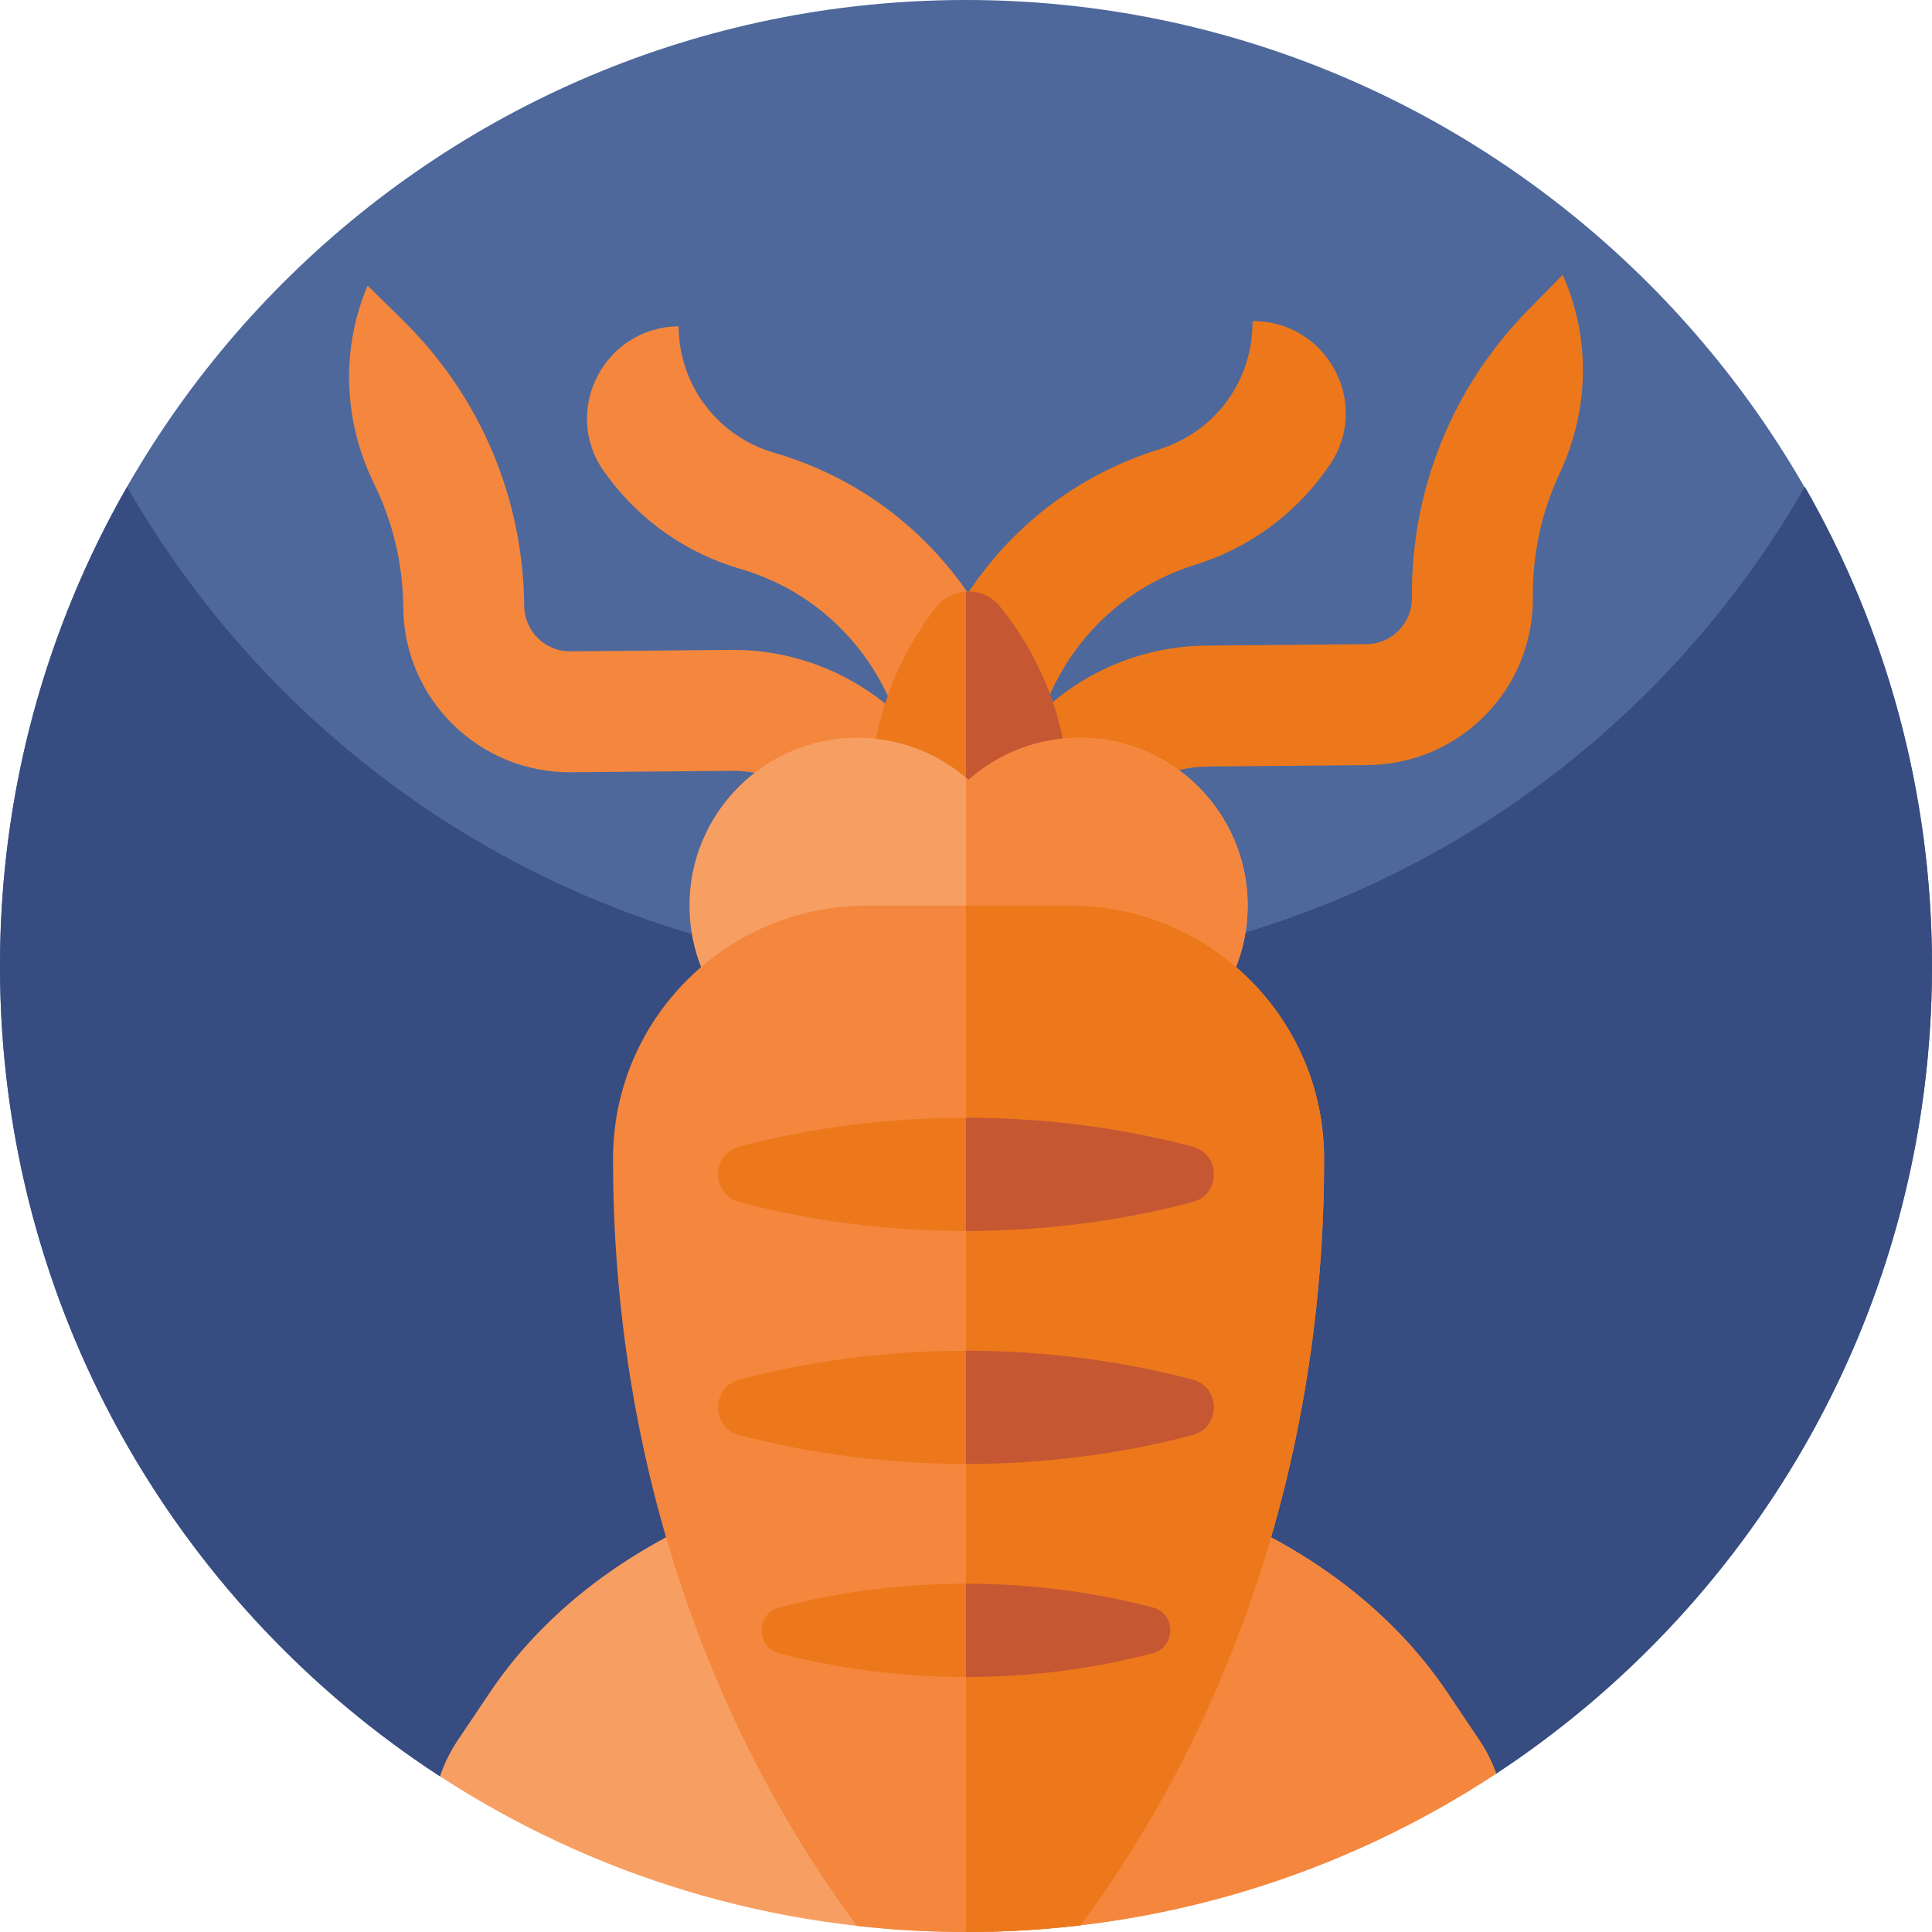 <svg id="Capa_1" enable-background="new 0 0 512 512" height="512" viewBox="0 0 512 512" width="512" xmlns="http://www.w3.org/2000/svg"><path d="m512 256.001c0 89.5-45.93 168.27-115.5 214.029l-22.044 6.585c-77.299 23.091-159.645 23.196-237.003.303l-20.843-6.168c-70.19-45.65-116.61-124.78-116.61-214.75 0-141.351 114.574-255.954 255.915-256 141.047-.046 256.085 114.953 256.085 256.001z" fill="#4e689b"/><path d="m512 256c0 87.11-43.52 164.07-110 210.31-1.82 1.26-3.65 2.5-5.5 3.72h-.01l-22.03 6.581c-77.301 23.093-159.65 23.199-237.011.306l-20.839-6.167c-2.23-1.44-4.43-2.92-6.61-4.44-66.48-46.24-110-123.2-110-210.31 0-46.22 12.25-89.57 33.68-127 44.12 77.07 127.16 129 222.32 129s178.21-51.93 222.32-129c21.43 37.43 33.68 80.78 33.68 127z" fill="#374c81"/><path d="m331.935 85.109c19.628-.177 31.516 21.76 20.509 38.012-.445.657-.903 1.308-1.372 1.953-8.581 11.77-20.467 20.28-34.374 24.611-12.843 3.999-23.82 11.858-31.744 22.728-7.925 10.87-12.048 23.724-11.927 37.175l-32.051.29c-.184-20.388 6.067-39.872 18.077-56.346 12.011-16.475 28.648-28.388 48.115-34.449 14.954-4.658 24.908-18.311 24.767-33.974z" fill="#ec781b"/><path d="m414.127 72.832.299.69c7.208 16.643 6.609 35.507-1.099 51.924-4.76 10.139-7.216 21.302-7.102 32.834.241 24.353-19.39 44.255-43.743 44.475l-42.465.384c-17.958.162-32.437 14.905-32.275 32.863l-32.051.29c-.322-35.631 28.405-64.882 64.036-65.204l42.465-.384c6.708-.061 12.034-5.597 11.98-12.306-.232-28.708 10.716-55.793 30.835-76.28z" fill="#ec781b"/><path d="m179.828 86.483c.142 15.663 10.34 29.134 25.377 33.52 19.573 5.709 36.423 17.318 48.73 33.573 12.306 16.256 18.908 35.623 19.093 56.011l-32.051.29c-.122-13.45-4.477-26.229-12.597-36.953-8.12-10.725-19.236-18.384-32.149-22.15-13.983-4.079-26.021-12.373-34.813-23.986-.481-.636-.95-1.278-1.407-1.927-11.302-16.051.188-38.2 19.817-38.378z" fill="#f4873d"/><path d="m97.426 75.694 9.286 9.12c20.486 20.119 31.922 47.003 32.208 75.71.067 6.708 5.492 12.148 12.201 12.087l42.465-.384c35.632-.322 64.883 28.405 65.204 64.036l-32.051.29c-.162-17.958-14.905-32.437-32.864-32.275l-42.465.384c-24.353.22-44.34-19.322-44.539-43.676-.094-11.533-2.751-22.65-7.694-32.701-8.004-16.276-8.944-35.125-2.038-51.896z" fill="#f4873d"/><path d="m283.45 212.22c.22 24-9.75 45.72-25.87 61.04-.53-.49-1.06-.98-1.58-1.49-15.48-14.94-25.19-35.85-25.4-59.07-.18-19.5 6.37-37.49 17.47-51.77 2.04-2.62 4.95-4.01 7.93-4.18 3.33-.2 6.72 1.14 9.05 4.03 11.36 14.08 18.22 31.94 18.4 51.44z" fill="#ec781b"/><path d="m283.45 212.22c.22 24-9.75 45.72-25.87 61.04-.53-.49-1.06-.98-1.58-1.49v-115.02c3.33-.2 6.72 1.14 9.05 4.03 11.36 14.08 18.22 31.94 18.4 51.44z" fill="#c55733"/><path d="m330.64 239.99c0 24.56-19.91 44.47-44.48 44.47-11.31 0-21.63-4.23-29.48-11.19-.23.2-.45.4-.68.59-7.76 6.61-17.82 10.6-28.81 10.6-24.56 0-44.47-19.91-44.47-44.47 0-24.57 19.91-44.48 44.47-44.48 10.99 0 21.05 4 28.81 10.61.23.19.45.39.68.59 7.85-6.96 18.17-11.2 29.48-11.2 24.57 0 44.48 19.91 44.48 44.48z" fill="#f79f63"/><path d="m330.64 239.99c0 24.56-19.91 44.47-44.48 44.47-11.31 0-21.63-4.23-29.48-11.19-.23.2-.45.4-.68.59v-67.74c.23.19.45.39.68.59 7.85-6.96 18.17-11.2 29.48-11.2 24.57 0 44.48 19.91 44.48 44.48z" fill="#f4873d"/><path d="m396.5 470.03c-40.34 26.53-88.62 41.97-140.5 41.97-51.41 0-99.28-15.16-139.39-41.25 1.07-3.27 2.65-6.51 4.76-9.65l8.44-12.57c12.53-18.65 30.97-33.79 52.93-44.27 21.76-10.39 46.96-16.2 73.26-16.29.23-.01.45-.01.68-.01 53.06 0 101.81 23.28 126.86 60.57l8.44 12.57c1.96 2.91 3.46 5.91 4.52 8.93z" fill="#f79f63"/><path d="m396.5 470.03c-40.34 26.53-88.62 41.97-140.5 41.97v-124.03c.23-.01.45-.01.68-.01 53.06 0 101.81 23.28 126.86 60.57l8.44 12.57c1.96 2.91 3.46 5.91 4.52 8.93z" fill="#f4873d"/><path d="m350.89 306.86v.7c0 77.52-24.32 148.38-64.5 202.65-9.96 1.18-20.11 1.79-30.39 1.79-9.77 0-19.42-.55-28.91-1.62-40.26-54.29-64.62-125.22-64.62-202.82v-.7c.07-37 30.27-66.87 67.27-66.87h53.87c37 0 67.21 29.87 67.28 66.87z" fill="#f4873d"/><path d="m350.89 306.86v.7c0 77.52-24.32 148.38-64.5 202.65-9.96 1.18-20.11 1.79-30.39 1.79v-272.01h27.61c37 0 67.21 29.87 67.28 66.87z" fill="#ec781b"/><path d="m316.058 303.87c7.504 1.978 7.504 12.716 0 14.694-18.81 4.959-39.017 7.655-60.058 7.655s-41.248-2.696-60.058-7.655c-7.504-1.978-7.504-12.716 0-14.694 18.81-4.959 39.018-7.655 60.058-7.655s41.248 2.696 60.058 7.655z" fill="#ec781b"/><path d="m316.058 318.564c-18.81 4.959-39.017 7.655-60.058 7.655v-30.003c21.041 0 41.248 2.696 60.058 7.655 7.504 1.977 7.504 12.715 0 14.693z" fill="#c55733"/><path d="m316.058 365.611c7.504 1.978 7.504 12.716 0 14.694-18.81 4.959-39.017 7.655-60.058 7.655s-41.248-2.696-60.058-7.655c-7.504-1.978-7.504-12.716 0-14.694 18.81-4.959 39.018-7.655 60.058-7.655s41.248 2.696 60.058 7.655z" fill="#ec781b"/><path d="m316.058 380.306c-18.81 4.959-39.017 7.655-60.058 7.655v-30.003c21.041 0 41.248 2.696 60.058 7.655 7.504 1.977 7.504 12.714 0 14.693z" fill="#c55733"/><path d="m305.497 426.007c6.184 1.63 6.184 10.48 0 12.111-15.502 4.087-32.157 6.309-49.497 6.309-17.341 0-33.995-2.222-49.497-6.309-6.184-1.63-6.184-10.48 0-12.111 15.502-4.087 32.157-6.309 49.497-6.309 17.341 0 33.995 2.222 49.497 6.309z" fill="#ec781b"/><path d="m305.497 438.117c-15.502 4.087-32.157 6.309-49.497 6.309v-24.728c17.341 0 33.995 2.222 49.497 6.309 6.185 1.63 6.185 10.48 0 12.11z" fill="#c55733"/></svg>
